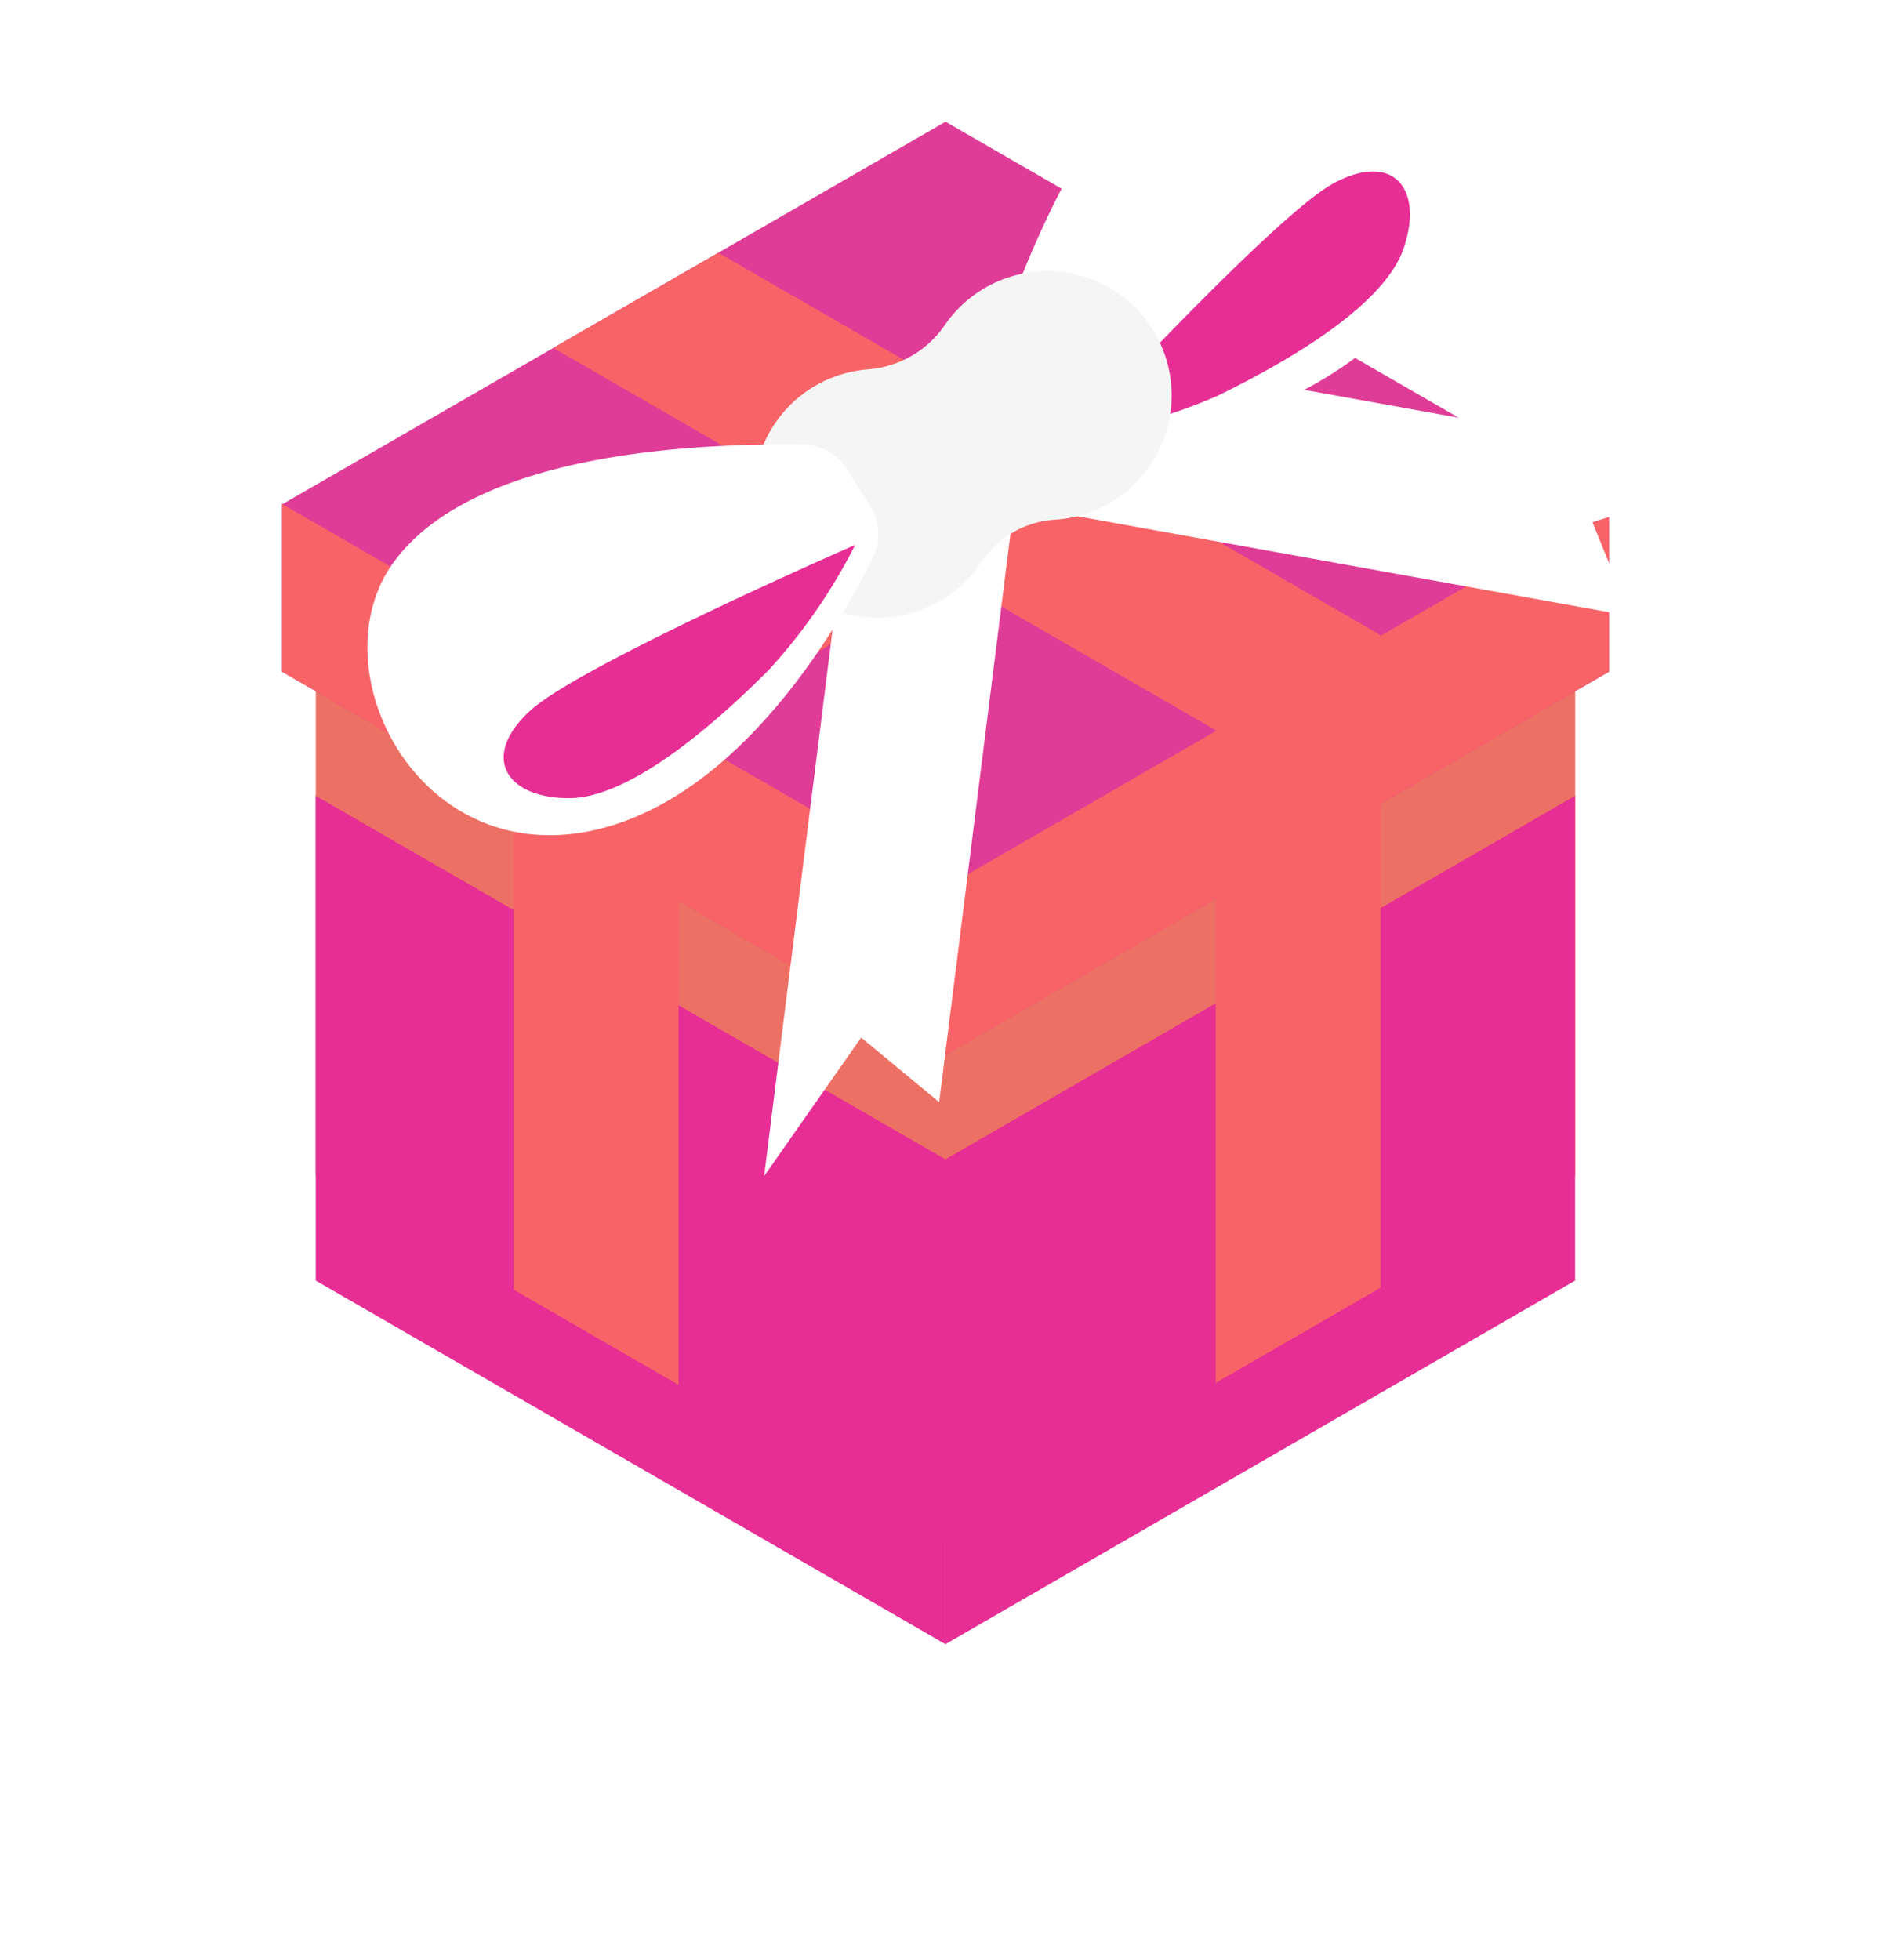 <svg xmlns="http://www.w3.org/2000/svg" xmlns:xlink="http://www.w3.org/1999/xlink" width="53.898" height="55.862" viewBox="0 0 53.898 55.862">
  <defs>
    <filter id="Path_626" x="0" y="13.682" width="35.949" height="42.18" filterUnits="userSpaceOnUse">
      <feOffset dy="3" input="SourceAlpha"/>
      <feGaussianBlur stdDeviation="3" result="blur"/>
      <feFlood flood-opacity="0.161"/>
      <feComposite operator="in" in2="blur"/>
      <feComposite in="SourceGraphic"/>
    </filter>
    <filter id="Path_627" x="17.949" y="13.682" width="35.949" height="42.18" filterUnits="userSpaceOnUse">
      <feOffset dy="3" input="SourceAlpha"/>
      <feGaussianBlur stdDeviation="3" result="blur-2"/>
      <feFlood flood-opacity="0.161"/>
      <feComposite operator="in" in2="blur-2"/>
      <feComposite in="SourceGraphic"/>
    </filter>
  </defs>
  <g id="gift" transform="translate(8.036 0)">
    <path id="Path_625" data-name="Path 625" d="M22.435,119.461,40.372,109.12l17.936,10.341.012-.007v13.817L40.372,143.634,22.423,133.271V119.454Z" transform="translate(-21.459 -99.772)" fill="#ed7064"/>
    <g transform="matrix(1, 0, 0, 1, -8.04, 0)" filter="url(#Path_626)">
      <path id="Path_626-2" data-name="Path 626" d="M22.423,243.567,40.372,253.93V240.113L22.423,229.75Z" transform="translate(-13.42 -210.07)" fill="#e62e95"/>
    </g>
    <g transform="matrix(1, 0, 0, 1, -8.04, 0)" filter="url(#Path_627)">
      <path id="Path_627-2" data-name="Path 627" d="M231.939,240.113l17.949-10.363v13.817L231.939,253.93Z" transform="translate(-204.99 -210.07)" fill="#e62e95"/>
    </g>
    <path id="Path_628" data-name="Path 628" d="M11.178,51.425l18.9-10.9,18.9,10.9.013-.008V56.2L30.078,67.118,11.165,56.2v-4.78Z" transform="translate(-11.165 -37.056)" fill="#df3c97"/>
    <path id="Path_629" data-name="Path 629" d="M11.165,172.421l18.913,10.92v-4.781l-18.913-10.92Z" transform="translate(-11.165 -153.279)" fill="#f86367"/>
    <path id="Path_630" data-name="Path 630" d="M231.939,178.561l18.913-10.92v4.78l-18.913,10.92Z" transform="translate(-213.026 -153.279)" fill="#f86367"/>
    <path id="Path_631" data-name="Path 631" d="M92.965,116.954l-4.7-2.713v-18.6l18.878-10.9,4.7,2.708-18.876,10.9Z" transform="translate(-81.661 -77.485)" fill="#f86367"/>
    <path id="Path_632" data-name="Path 632" d="M120.4,116.307l4.7-2.713V95L106.223,84.1l-4.7,2.708L120.4,97.7Z" transform="translate(-93.785 -76.894)" fill="#f86367"/>
    <g id="Group_659" data-name="Group 659" transform="translate(6.605 7.205)">
      <path id="Path_633" data-name="Path 633" d="M120.4,97.7,125.1,95,106.223,84.1l-4.7,2.708Z" transform="translate(-100.39 -84.098)" fill="#f86367"/>
      <path id="Path_634" data-name="Path 634" d="M92.965,98.351l-4.7-2.706,18.878-10.9,4.7,2.708Z" transform="translate(-88.266 -84.69)" fill="#f86367"/>
    </g>
    <g id="Group_660" data-name="Group 660" transform="translate(13.738 9.553)">
      <path id="Path_635" data-name="Path 635" d="M230.977,119.518l-1.09-2.676,4.6-1.461-21.453-3.869-3.5,4.137Z" transform="translate(-206.272 -111.512)" fill="#fff"/>
      <path id="Path_636" data-name="Path 636" d="M176.523,135.841,174.3,134l-2.766,3.95,2.71-21.63,4.994-2.109Z" transform="translate(-171.529 -113.983)" fill="#fff"/>
    </g>
    <path id="Path_637" data-name="Path 637" d="M247.228,11.533a1.522,1.522,0,0,1-.26-1.438c.816-2.462,3.129-8.767,6.982-9.934,3.6-1.091,8.132,3.585,5.26,8.026-2.286,3.536-7.707,4.578-9.821,4.856A1.524,1.524,0,0,1,248,12.491Z" transform="translate(-226.696 0)" fill="#fff"/>
    <path id="Path_638" data-name="Path 638" d="M281.144,57.389c1.7-.928,2.591.13,2.011,1.842s-3.544,3.345-5.305,4.206a15.859,15.859,0,0,1-4.178,1.172S279.447,58.317,281.144,57.389Z" transform="translate(-251.183 -52.157)" fill="#e62e95"/>
    <path id="Path_639" data-name="Path 639" d="M169.36,93.768a3.545,3.545,0,0,1,1.928-.763,2.921,2.921,0,0,0,2.2-1.268,3.545,3.545,0,1,1,3.141,5.552,2.7,2.7,0,0,0-2.1,1.212,3.545,3.545,0,0,1-6.21-.566A3.554,3.554,0,0,1,169.36,93.768Z" transform="translate(-154.591 -82.478)" fill="#f5f5f5"/>
    <path id="Path_640" data-name="Path 640" d="M53.2,148.57a1.522,1.522,0,0,0-1.275-.714c-2.594-.029-9.308.106-11.665,3.37-2.2,3.049.744,8.856,5.877,7.585,4.087-1.012,6.837-5.8,7.787-7.707a1.524,1.524,0,0,0-.071-1.49Z" transform="translate(-37.087 -135.187)" fill="#fff"/>
    <path id="Path_641" data-name="Path 641" d="M85.712,186.024c-1.43,1.3-.72,2.492,1.088,2.5s4.316-2.263,5.7-3.648a15.862,15.862,0,0,0,2.468-3.57S87.142,184.722,85.712,186.024Z" transform="translate(-78.63 -165.776)" fill="#e62e95"/>
  </g>
</svg>
